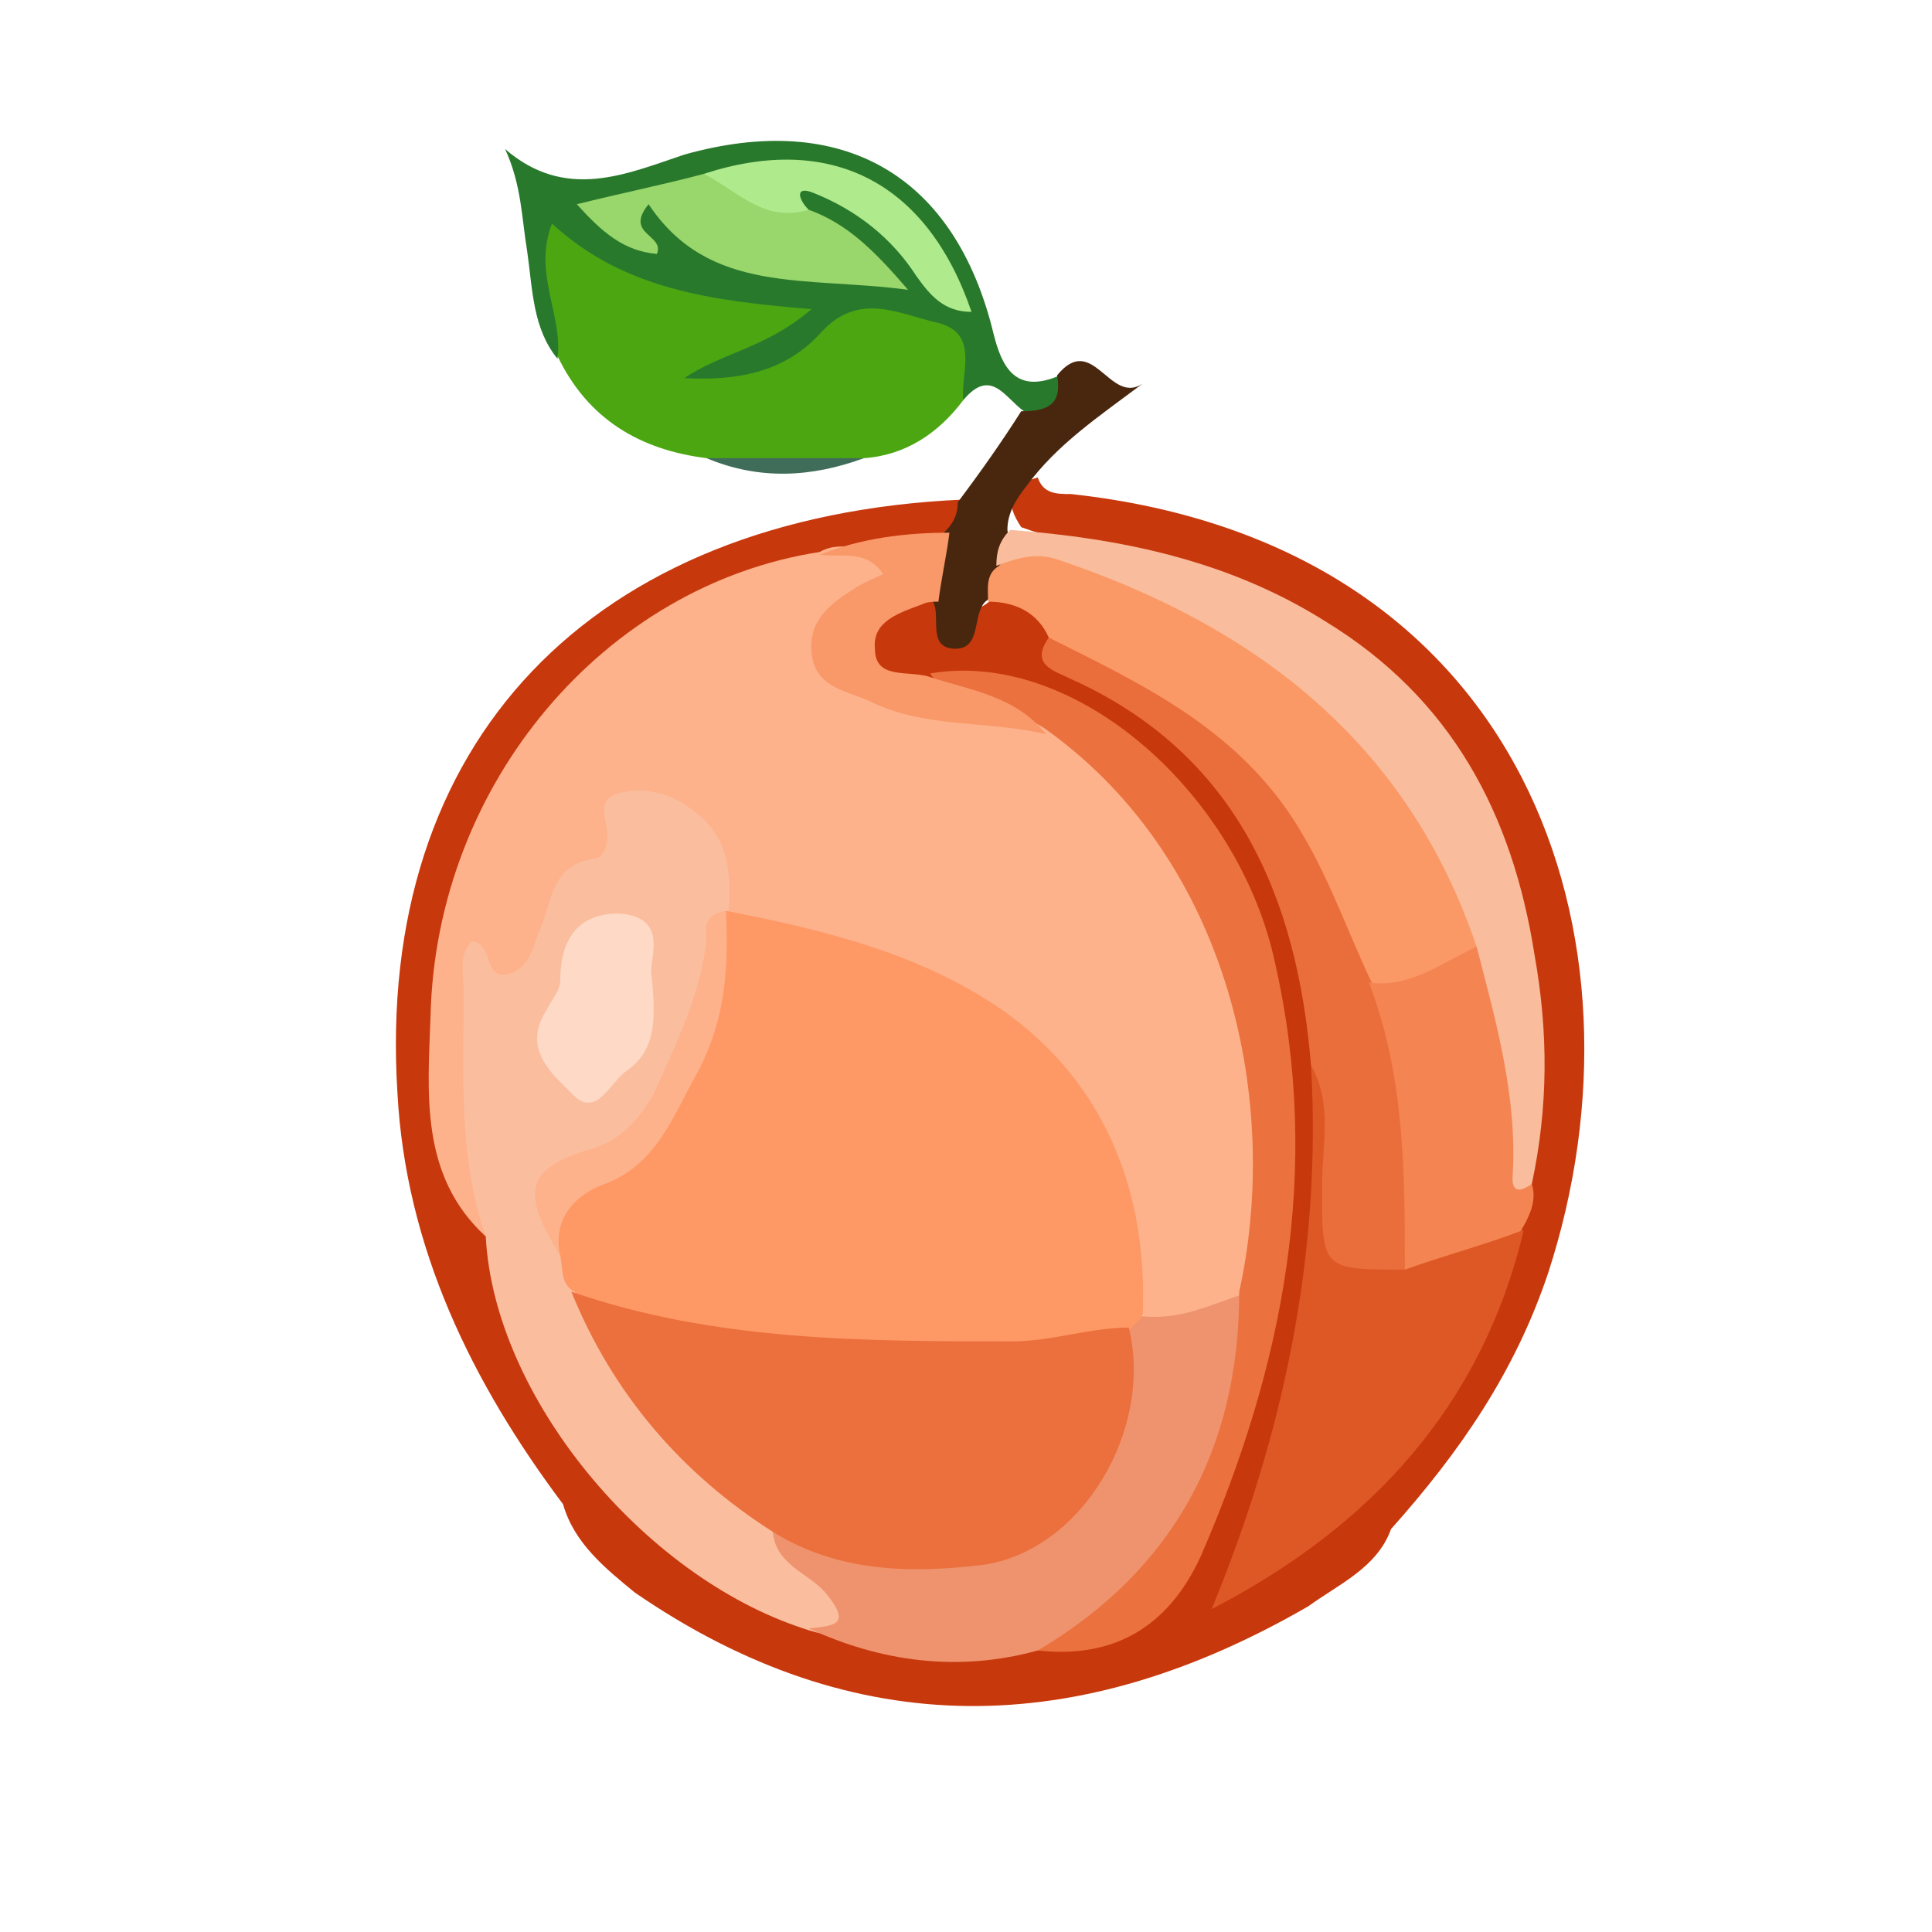 <?xml version="1.0" encoding="utf-8"?>
<!-- Generator: Adobe Illustrator 22.1.0, SVG Export Plug-In . SVG Version: 6.00 Build 0)  -->
<svg version="1.1" id="Layer_1" xmlns="http://www.w3.org/2000/svg" xmlns:xlink="http://www.w3.org/1999/xlink" x="0px" y="0px"
	 viewBox="0 0 70 70" style="enable-background:new 0 0 70 70;" xml:space="preserve">
<style type="text/css">
	.st0{opacity:0.8;}
	.st1{fill:#F2D9AD;stroke:#FFFFFF;stroke-miterlimit:10;}
	.st2{fill:#F8E1AB;stroke:#FFFFFF;stroke-miterlimit:10;}
	.st3{fill:url(#SVGID_1_);}
	.st4{opacity:0.3;fill:#256936;}
	.st5{fill:url(#SVGID_2_);}
	.st6{opacity:0.6;fill:#256936;}
	.st7{opacity:0.2;fill:#D7DF23;}
	.st8{fill:url(#SVGID_3_);}
	.st9{opacity:0.4;fill:#256936;}
	.st10{fill:#35BC4B;}
	.st11{opacity:0.8;fill:#F2D9AD;}
	.st12{fill:url(#SVGID_4_);}
	.st13{opacity:0.3;clip-path:url(#SVGID_6_);fill:#FFFFFF;}
	.st14{opacity:0.3;}
	.st15{opacity:0.3;fill:#FFFFFF;}
	.st16{fill:#CEB386;}
	.st17{opacity:0.9;fill:#CEB386;}
	.st18{fill:#FFFFFF;}
	.st19{fill:#F8E1AB;stroke:#FFFFFF;stroke-linecap:round;stroke-linejoin:round;stroke-miterlimit:10;}
	.st20{fill:url(#SVGID_9_);}
	.st21{fill:#F2D9AD;}
	.st22{fill:url(#SVGID_10_);}
	.st23{fill:url(#SVGID_11_);}
	.st24{fill:#4E9920;}
	.st25{fill:#B10842;}
	.st26{fill:#F0A510;}
	.st27{fill:#26600E;}
	.st28{fill:#13063D;}
	.st29{fill:#265908;}
	.st30{fill:#632812;}
	.st31{fill:#39690A;}
	.st32{fill:#E5E5E5;}
	.st33{fill:#E6E6E6;}
	.st34{fill:#257840;}
	.st35{fill:#572A11;}
	.st36{fill:#E7E8E7;}
	.st37{fill:#377009;}
	.st38{fill:#63B166;}
	.st39{fill:#EAEAE9;}
	.st40{fill:#CDD2D4;}
	.st41{fill:#B04E72;}
	.st42{fill:#647F53;}
	.st43{fill:#86213B;}
	.st44{fill:#446B2D;}
	.st45{fill:#A22350;}
	.st46{fill:#933254;}
	.st47{fill:#456A34;}
	.st48{fill:#7E3439;}
	.st49{fill:#375B1F;}
	.st50{fill:#D25177;}
	.st51{fill:#D6527B;}
	.st52{fill:#893541;}
	.st53{fill:#CC4169;}
	.st54{fill:#BE3661;}
	.st55{fill:#862D3A;}
	.st56{fill:#761D25;}
	.st57{fill:#C83263;}
	.st58{fill:#D84977;}
	.st59{fill:#FBDA56;}
	.st60{fill:#EDB349;}
	.st61{fill:#FBE89C;}
	.st62{fill:#EDAA14;}
	.st63{fill:#FACA08;}
	.st64{fill:#FADB56;}
	.st65{fill:#F9CB0E;}
	.st66{fill:#F8CB0F;}
	.st67{fill:#FACA10;}
	.st68{fill:#BDAF9B;}
	.st69{fill:#F9E16C;}
	.st70{fill:#F6E37C;}
	.st71{fill:#247C20;}
	.st72{fill:#439011;}
	.st73{fill:#74AF50;}
	.st74{fill:#C7CAC5;}
	.st75{fill:#A8CB8E;}
	.st76{fill:#9DC885;}
	.st77{fill:#341D88;}
	.st78{fill:#211257;}
	.st79{fill:#D2D1D1;}
	.st80{fill:#8374B8;}
	.st81{fill:#659D43;}
	.st82{fill:#262F35;}
	.st83{fill:#980034;}
	.st84{fill:#B75172;}
	.st85{fill:#9E1443;}
	.st86{fill:#C8657C;}
	.st87{fill:#5A1024;}
	.st88{fill:#BA5072;}
	.st89{fill:#A5556A;}
	.st90{fill:#C68594;}
	.st91{fill:#C78597;}
	.st92{fill:#649833;}
	.st93{fill:#8DB165;}
	.st94{fill:#659832;}
	.st95{fill:#669730;}
	.st96{fill:#84AD5D;}
	.st97{fill:#649832;}
	.st98{fill:#5B0263;}
	.st99{fill:#348306;}
	.st100{fill:#49074D;}
	.st101{fill:#4D0653;}
	.st102{fill:#460D4B;}
	.st103{fill:#43230F;}
	.st104{fill:#42134D;}
	.st105{fill:#43164A;}
	.st106{fill:#975297;}
	.st107{fill:#975299;}
	.st108{fill:#965297;}
	.st109{fill:#975198;}
	.st110{fill:#975296;}
	.st111{fill:#975196;}
	.st112{fill:#975197;}
	.st113{fill:#965298;}
	.st114{fill:#49034D;}
	.st115{fill:#965197;}
	.st116{fill:#945298;}
	.st117{fill:#944B99;}
	.st118{fill:#9B55A1;}
	.st119{fill:#A264B1;}
	.st120{fill:#F8F7F6;}
	.st121{fill:#96529B;}
	.st122{fill:#9760A9;}
	.st123{fill:#9DE087;}
	.st124{fill:#70BE70;}
	.st125{fill:#EAEDE5;}
	.st126{fill:#84072A;}
	.st127{fill:#E57D1A;}
	.st128{fill:#438605;}
	.st129{fill:#E7E7E7;}
	.st130{fill:#F26A12;}
	.st131{fill:#CE6816;}
	.st132{fill:#B8D691;}
	.st133{fill:#FC9902;}
	.st134{fill:#F9E4BD;}
	.st135{fill:#F9AD49;}
	.st136{fill:#CBCBCA;}
	.st137{fill:#FABC5C;}
	.st138{fill:#F9BB5C;}
	.st139{fill:#B1AEAE;}
	.st140{fill:#FBE892;}
	.st141{fill:#5EA138;}
	.st142{fill:#F6B448;}
	.st143{fill:#F6B24D;}
	.st144{fill:#9E763B;}
	.st145{fill:#F0DC0A;}
	.st146{fill:#F5C013;}
	.st147{fill:#ECE506;}
	.st148{fill:#F5F28D;}
	.st149{fill:#FAF7DA;}
	.st150{fill:#F0E948;}
	.st151{fill:#F5C407;}
	.st152{fill:#F8F8DF;}
	.st153{fill:#F0EC46;}
	.st154{fill:#F6F3A1;}
	.st155{fill:#F7F2A2;}
	.st156{fill:#F4EE73;}
	.st157{fill:#1D023B;}
	.st158{fill:#336C03;}
	.st159{fill:#2F0B59;}
	.st160{fill:#320263;}
	.st161{fill:#322349;}
	.st162{fill:#300262;}
	.st163{fill:#5F477E;}
	.st164{fill:#1A7E2B;}
	.st165{fill:#330365;}
	.st166{fill:#320364;}
	.st167{fill:#330465;}
	.st168{fill:#320363;}
	.st169{fill:#2E055B;}
	.st170{fill:#654587;}
	.st171{fill:#67448C;}
	.st172{fill:#2E0360;}
	.st173{fill:#5C3C7D;}
	.st174{fill:#5D3681;}
	.st175{fill:#338707;}
	.st176{fill:#5E407E;}
	.st177{fill:#8971A8;}
	.st178{fill:#8B6FAC;}
	.st179{fill:#8C6BA8;}
	.st180{fill:#316808;}
	.st181{fill:#A57C52;}
	.st182{fill:#A78C66;}
	.st183{fill:#347A02;}
	.st184{fill:#339505;}
	.st185{fill:#339704;}
	.st186{fill:#359505;}
	.st187{fill:#ABD596;}
	.st188{fill:#A9D194;}
	.st189{fill:#9FD589;}
	.st190{fill:#D7C2A7;}
	.st191{fill:#A57730;}
	.st192{fill:#FCCB05;}
	.st193{fill:#FCCB04;}
	.st194{fill:#D8A504;}
	.st195{fill:#D8A505;}
	.st196{fill:#FBCB05;}
	.st197{fill:#D8A506;}
	.st198{fill:#FACC07;}
	.st199{fill:#F9E794;}
	.st200{fill:#FACB05;}
	.st201{fill:#FBCA05;}
	.st202{fill:#FCE685;}
	.st203{fill:#D7A406;}
	.st204{fill:#FBE686;}
	.st205{fill:#F8E794;}
	.st206{fill:#D6A408;}
	.st207{fill:#FBE586;}
	.st208{fill:#F9E48C;}
	.st209{fill:#F9E68C;}
	.st210{fill:#F9E78C;}
	.st211{fill:#FAE692;}
	.st212{fill:#F8E792;}
	.st213{fill:#F9E691;}
	.st214{fill:#FAE796;}
	.st215{fill:#F7CC0F;}
	.st216{fill:#F7CA0C;}
	.st217{fill:#F8CB0D;}
	.st218{fill:#F5C70E;}
	.st219{fill:#FAE47C;}
	.st220{fill:#D5A40A;}
	.st221{fill:#F6E282;}
	.st222{fill:#D6A506;}
	.st223{fill:#F7CB09;}
	.st224{fill:#F6EBC9;}
	.st225{fill:#F8E386;}
	.st226{fill:#F6CB16;}
	.st227{fill:#D2A20C;}
	.st228{fill:#F6D539;}
	.st229{fill:#F6C918;}
	.st230{fill:#FAE592;}
	.st231{fill:#FAF0CC;}
	.st232{fill:#FBE687;}
	.st233{fill:#FBF3C9;}
	.st234{fill:#F9E587;}
	.st235{fill:#F7ECC7;}
	.st236{fill:#CEAD5D;}
	.st237{fill:#D7B459;}
	.st238{fill:#D9B35A;}
	.st239{fill:#D7B24D;}
	.st240{fill:#3B0232;}
	.st241{fill:#4DA712;}
	.st242{fill:#1E7424;}
	.st243{fill:#432F15;}
	.st244{fill:#327934;}
	.st245{fill:#8C4066;}
	.st246{fill:#650032;}
	.st247{fill:#630233;}
	.st248{fill:#773F64;}
	.st249{fill:#A06786;}
	.st250{fill:#A37A97;}
	.st251{fill:#974E75;}
	.st252{fill:#610434;}
	.st253{fill:#BD9DB2;}
	.st254{fill:#AAE584;}
	.st255{fill:#E8EAE4;}
	.st256{fill:#8FCD62;}
	.st257{fill:#7D2751;}
	.st258{fill:#9D5C7D;}
	.st259{fill:#4A0133;}
	.st260{fill:#FADA56;}
	.st261{fill:#E9A414;}
	.st262{fill:#F9ECB2;}
	.st263{fill:#C8380D;}
	.st264{fill:#4BA612;}
	.st265{fill:#29792C;}
	.st266{fill:#49270F;}
	.st267{fill:#406C5A;}
	.st268{fill:#FDB28B;}
	.st269{fill:#FABE9F;}
	.st270{fill:#FB9966;}
	.st271{fill:#DE5826;}
	.st272{fill:#EF936E;}
	.st273{fill:#F9BC9C;}
	.st274{fill:#EB713F;}
	.st275{fill:#EA6E3C;}
	.st276{fill:#F48552;}
	.st277{fill:#F99869;}
	.st278{fill:#99D66C;}
	.st279{fill:#AFEA8D;}
	.st280{fill:#FE9966;}
	.st281{fill:#EB703E;}
	.st282{fill:#FDD9C6;}
	.st283{fill:#4C3797;}
	.st284{fill:#840223;}
	.st285{fill:#B72C4B;}
	.st286{fill:#B7476C;}
	.st287{fill:#68C937;}
	.st288{fill:#67C834;}
	.st289{fill:#92D57C;}
	.st290{fill:#41230E;}
	.st291{fill:#93E36E;}
	.st292{fill:#98FE67;}
	.st293{fill:#B3F394;}
	.st294{fill:#A7FC7B;}
	.st295{fill:#60AE63;}
	.st296{fill:#45A43E;}
	.st297{fill:#167033;}
	.st298{fill:#E3EFD5;}
	.st299{fill:#5EAE6A;}
	.st300{fill:#B7F995;}
	.st301{fill:#2E8747;}
	.st302{fill:#89D657;}
	.st303{fill:#88D758;}
	.st304{fill:#83DE50;}
	.st305{fill:#C7FDAA;}
	.st306{fill:#398D0C;}
	.st307{fill:#66090B;}
	.st308{fill:#65090A;}
	.st309{fill:#33800D;}
	.st310{fill:#677F22;}
	.st311{fill:#554116;}
	.st312{fill:#BB5554;}
	.st313{fill:#94F314;}
	.st314{fill:#6DCF16;}
	.st315{fill:#7F0405;}
	.st316{fill:#B3524F;}
	.st317{fill:#B8514F;}
	.st318{fill:#C35854;}
	.st319{fill:#B32828;}
	.st320{fill:#BE827C;}
	.st321{fill:#C8817F;}
	.st322{fill:#7F0305;}
	.st323{fill:#B85453;}
	.st324{fill:#B5292B;}
	.st325{fill:#54B922;}
	.st326{fill:#329703;}
	.st327{fill:#990000;}
	.st328{fill:#990001;}
	.st329{fill:#FC262D;}
	.st330{fill:#FD7D81;}
	.st331{fill:#FC6067;}
	.st332{fill:#076737;}
	.st333{fill:#FD9193;}
	.st334{fill:#4B7B13;}
	.st335{fill:#A0DD79;}
	.st336{fill:#FB383E;}
	.st337{fill:#94EB5C;}
	.st338{fill:#E45D3A;}
	.st339{fill:#81D34A;}
	.st340{fill:#307A10;}
	.st341{fill:#C69A4A;}
	.st342{fill:#E43844;}
	.st343{fill:#D0B675;}
	.st344{fill:#E4352E;}
	.st345{fill:#F07D6E;}
	.st346{fill:#4E1211;}
	.st347{fill:#825C58;}
	.st348{fill:#5E2015;}
	.st349{fill:#43120B;}
	.st350{fill:#4C0D0E;}
	.st351{fill:#350602;}
	.st352{fill:#4B0B0C;}
	.st353{fill:#7A4030;}
	.st354{fill:#6E4343;}
	.st355{fill:#581918;}
	.st356{fill:#EC826E;}
	.st357{fill:#8F5A54;}
	.st358{fill:#835853;}
	.st359{fill:#7D5551;}
	.st360{fill:#74AC4D;}
	.st361{fill:#6E9B2E;}
	.st362{fill:#B2EF88;}
	.st363{fill:#94C450;}
	.st364{fill:#BF9346;}
	.st365{fill:#6EB046;}
	.st366{fill:#D35738;}
	.st367{fill:#C4793F;}
	.st368{fill:#ED866F;}
	.st369{fill:#652A1B;}
	.st370{fill:#662F23;}
	.st371{fill:#6E5252;}
	.st372{fill:#934B3C;}
	.st373{fill:#DEA377;}
	.st374{fill:#866662;}
	.st375{fill:#D4B57A;}
	.st376{fill:#E27C1D;}
	.st377{fill:#EF6C12;}
	.st378{fill:#F76809;}
	.st379{fill:#22B707;}
	.st380{fill:#FD9800;}
	.st381{fill:#ECA465;}
	.st382{fill:#D56B2A;}
	.st383{fill:#EAA35C;}
	.st384{fill:#FCB951;}
	.st385{fill:#FCBA55;}
	.st386{fill:#FCCE86;}
	.st387{fill:#F79D0C;}
	.st388{fill:#0F6734;}
	.st389{fill:#F89C0C;}
	.st390{fill:#492914;}
	.st391{fill:#F3A113;}
	.st392{fill:#E7B960;}
	.st393{fill:#FECB00;}
	.st394{fill:#FCD01A;}
	.st395{fill:#E67504;}
	.st396{fill:#F8D775;}
	.st397{fill:#F7DF60;}
	.st398{fill:#FBD949;}
	.st399{fill:#E1A212;}
	.st400{fill:#F9C84C;}
	.st401{fill:#90D482;}
	.st402{fill:#3E9555;}
	.st403{fill:#429857;}
	.st404{fill:#78BC6A;}
	.st405{fill:#3B8B40;}
	.st406{fill:#F1F2EA;}
	.st407{fill:#FDD951;}
	.st408{fill:#FAD570;}
	.st409{fill:#FEB501;}
	.st410{fill:#FCDA4A;}
	.st411{fill:#FCE78D;}
	.st412{fill:#C1C10C;}
	.st413{fill:#C0C01A;}
	.st414{fill:#C3BF0F;}
	.st415{fill:#C8C619;}
	.st416{fill:#CAC647;}
	.st417{fill:#DFDA08;}
	.st418{fill:#FDFD03;}
	.st419{fill:#FEFEB4;}
	.st420{fill:#EAEF12;}
	.st421{fill:#F2EF9D;}
	.st422{fill:#F2EFA0;}
	.st423{fill:#F7F828;}
	.st424{fill:#F9FA34;}
	.st425{fill:#FBF957;}
	.st426{fill:#FAFB55;}
	.st427{fill:#F8CB14;}
	.st428{fill:#31A210;}
	.st429{fill:#970809;}
	.st430{fill:#55A83B;}
	.st431{fill:#6ACC48;}
	.st432{fill:#63C63E;}
	.st433{fill:#71C943;}
	.st434{fill:#5EC752;}
	.st435{fill:#72CF3E;}
	.st436{fill:#C51D1D;}
	.st437{fill:#B72325;}
	.st438{fill:#A92A2B;}
	.st439{fill:#F78485;}
	.st440{fill:#7D1D1E;}
	.st441{fill:#E87865;}
	.st442{fill:#7B1D1B;}
	.st443{fill:#D8543F;}
	.st444{fill:#E97D42;}
	.st445{fill:#E3683A;}
	.st446{fill:#D86D30;}
	.st447{fill:#E0733D;}
	.st448{fill:#F1844E;}
	.st449{fill:#DB1112;}
	.st450{fill:#E87239;}
	.st451{fill:#EE7B41;}
	.st452{fill:#E77F40;}
	.st453{fill:#E2753D;}
	.st454{fill:#E88244;}
	.st455{fill:#E77341;}
	.st456{fill:#E97C39;}
	.st457{fill:#E77744;}
	.st458{fill:#EC7F41;}
	.st459{fill:#F48441;}
	.st460{fill:#ED7543;}
	.st461{fill:#EE7B37;}
	.st462{fill:#F07A3E;}
	.st463{fill:#E9773E;}
	.st464{fill:#E67D45;}
	.st465{fill:#E77B44;}
	.st466{fill:#E97646;}
	.st467{fill:#EA7745;}
	.st468{fill:#EF7E3E;}
	.st469{fill:#EB814A;}
	.st470{fill:#EC7D47;}
	.st471{fill:#EB7841;}
	.st472{fill:#EA7545;}
	.st473{fill:#EB7345;}
	.st474{fill:#EA7445;}
	.st475{fill:#F17F44;}
	.st476{fill:#E38546;}
	.st477{fill:#E97D45;}
	.st478{fill:#E78540;}
	.st479{fill:#EA7D40;}
	.st480{fill:#DE613B;}
	.st481{fill:#D25F36;}
	.st482{fill:#D76535;}
	.st483{fill:#DA622D;}
	.st484{fill:#BF5518;}
	.st485{fill:#E48046;}
	.st486{fill:#F2784B;}
	.st487{fill:#ED8641;}
	.st488{fill:#E4753F;}
	.st489{fill:#C77893;}
	.st490{fill:#E9B785;}
	.st491{fill:#0C8E74;}
	.st492{fill:#EBBB89;}
	.st493{fill:#444442;}
	.st494{fill:#028A70;}
	.st495{fill:#CC9870;}
	.st496{fill:#AC7857;}
	.st497{fill:#343433;}
	.st498{fill:#432719;}
	.st499{fill:#C6946B;}
	.st500{fill:#EDCBA8;}
	.st501{fill:#EECDAB;}
	.st502{fill:#CB9970;}
	.st503{fill:#EFC79E;}
	.st504{fill:#412617;}
	.st505{fill:#705547;}
	.st506{fill:#6F5548;}
	.st507{fill:#442A1B;}
	.st508{fill:#E0B58B;}
	.st509{fill:#C69E7D;}
	.st510{fill:#442F22;}
	.st511{fill:#422617;}
	.st512{fill:#CD996E;}
	.st513{fill:#03896F;}
	.st514{fill:#04AB87;}
	.st515{fill:#EDC59D;}
	.st516{fill:#323331;}
	.st517{fill:#EFCCA8;}
	.st518{fill:#D7A577;}
	.st519{fill:#715548;}
	.st520{fill:#EBC09A;}
	.st521{fill:#E9B787;}
	.st522{fill:#6A6B69;}
	.st523{fill:#24AC8E;}
	.st524{fill:#14AC8D;}
	.st525{fill:#CBA27F;}
	.st526{fill:#6A6A69;}
	.st527{fill:#BCBCBC;}
	.st528{fill:#EDC296;}
	.st529{fill:#C7936A;}
	.st530{fill:#8B6045;}
	.st531{fill:#412515;}
	.st532{fill:#EFC7A0;}
	.st533{fill:#ECC398;}
	.st534{fill:#EFC8A1;}
	.st535{fill:#BD8861;}
	.st536{fill:#EFC59B;}
	.st537{fill:#190F0C;}
	.st538{fill:#C28E63;}
	.st539{fill:#BF8A62;}
	.st540{fill:#9B663E;}
	.st541{fill:#98663B;}
	.st542{fill:#F3F1EA;}
	.st543{fill:#0BAD8D;}
	.st544{fill:#0DAE8D;}
	.st545{fill:#3ABFA6;}
	.st546{fill:#434341;}
	.st547{fill:#365A55;}
	.st548{fill:#43C2AB;}
	.st549{fill:#10AC8D;}
	.st550{fill:#40C3AC;}
	.st551{fill:#3FC0A7;}
	.st552{fill:#1BAC8D;}
	.st553{fill:#42C2AB;}
	.st554{fill:#464A46;}
	.st555{fill:#F0CCA8;}
	.st556{fill:#81807E;}
	.st557{fill:#C59976;}
	.st558{fill:#CB9A6F;}
	.st559{fill:#55514D;}
	.st560{fill:#696967;}
	.st561{fill:#393937;}
	.st562{fill:#CB9770;}
	.st563{fill:#CB976F;}
	.st564{fill:#C79269;}
	.st565{fill:#EFCEAC;}
	.st566{fill:#E8BB8F;}
	.st567{fill:#464543;}
	.st568{fill:#EBBD91;}
	.st569{fill:#B27D5D;}
	.st570{fill:#C89674;}
	.st571{fill:#AF7754;}
	.st572{fill:#04AA88;}
	.st573{fill:#E9B885;}
	.st574{fill:#6D5343;}
	.st575{fill:#E7C09E;}
	.st576{fill:#5F3E26;}
	.st577{fill:#CB9871;}
	.st578{fill:#694B3A;}
	.st579{fill:#3EC0A8;}
	.st580{fill:#986238;}
	.st581{fill:#3FBFA6;}
	.st582{fill:#43C3AA;}
	.st583{fill:#0F0908;}
	.st584{fill:#F7F6F3;}
	.st585{fill:#EFC39D;}
	.st586{fill:#42342C;}
	.st587{fill:#D8D7D9;}
	.st588{fill:#383837;}
	.st589{fill:#767775;}
	.st590{fill:#313130;}
	.st591{fill:#555557;}
	.st592{fill:#565655;}
	.st593{fill:#EFCDAA;}
	.st594{fill:#E8E5E3;}
	.st595{fill:#F8E1AB;}
	.st596{fill:url(#SVGID_12_);}
	.st597{fill:url(#SVGID_13_);}
	.st598{fill:url(#SVGID_14_);}
	.st599{fill:url(#SVGID_15_);}
</style>
<g>
	<path class="st263" d="M20.4,54.5c-3.3-4.4-5.7-9.3-6-14.9c-0.8-12.7,7-20.9,20.5-21.5c0.5,0.7,0,1-0.5,1.4c-1.5,0.5-3.1,0.5-4.6,1
		C18.7,23,14.7,32.9,16.5,41.9c0.2,1,0.8,1.8,1.4,2.6c0.6,3.7,2.3,6.8,4.9,9.5c1.9,2.1,4.2,3.6,6.9,4.6c2.6,0.9,5.2,1.4,7.9,0.8
		c3.1,0.1,4.9-1.6,6-4.4c2.6-6.5,3.6-13.1,2.1-20c-1.1-5.2-6.5-10.7-12-10.1c-1.1-0.1-2.3-0.3-2.2-1.7c0.1-1.3,1.1-1.8,2.4-1.8
		c0.7,0.7,1.5,1.1,2.3,0c1.2-0.3,1.9,0.4,2.3,1.3c0.2,0.8,0.7,1.2,1.4,1.5c5.7,3,7.9,8.1,8.4,14.3c0.4,6.4-0.6,12.6-3.6,18.9
		c5.4-3.2,8.6-7.5,10.3-13c0.2-0.6,0.4-1.2,0.4-1.9c0.7-3.8,0.3-7.5-0.8-11.3c-1.8-6-6.1-9.2-11.9-10.8c-1.9-0.5-3.8-0.6-5.7-1.3
		c-0.6-0.9-0.5-1.5,0.6-1.8c0.2,0.6,0.7,0.6,1.2,0.6C55.4,19.7,60,34.1,56.1,46.1c-1.2,3.6-3.2,6.5-5.7,9.3c-0.5,1.4-1.9,2-3,2.8
		c-8.3,4.8-16.4,5-24.4-0.5C21.9,56.8,20.8,55.9,20.4,54.5z"/>
	<path class="st264" d="M34.9,14.5c-0.9,1.2-2.1,2-3.6,2.1c-1.9,0.3-3.8,0.3-5.7,0c-2.4-0.3-4.3-1.4-5.4-3.7
		c-0.2-1.1-0.6-2.2-0.7-3.4c-0.1-0.6-0.2-1.2,0.4-1.6c0.6-0.4,1.1,0,1.6,0.4c1.9,1.4,4.1,1.7,6.3,2c0.7,0.1,1.6,0,1.6,1
		c0,0.8-0.7,1.2-1.5,1.3c-0.4,0.1-0.8,0.3-1,0.4c1.1-0.3,2.2-0.8,3.1-1.8c1.1-1.1,4.1-0.6,5.1,0.6C35.9,12.9,35.1,13.7,34.9,14.5z"
		/>
	<path class="st265" d="M34.9,14.5c-0.1-1,0.6-2.4-0.9-2.8c-1.4-0.3-2.9-1.2-4.3,0.4c-1.3,1.4-3,1.7-4.9,1.6c1.3-0.9,3-1.1,4.6-2.5
		c-3.6-0.3-6.8-0.7-9.4-3.1c-0.7,1.8,0.4,3.3,0.2,4.9c-0.9-1.1-0.9-2.5-1.1-3.9c-0.2-1.2-0.2-2.4-0.8-3.7c2.2,1.9,4.4,0.9,6.5,0.2
		C30.5,4,34.6,6.3,36,12.1c0.3,1.2,0.8,2.2,2.4,1.5c0.5,1.5,0,1.8-1.3,1.3C36.4,14.4,35.9,13.3,34.9,14.5z"/>
	<path class="st266" d="M37,14.9c0.9,0,1.5-0.2,1.3-1.3c1.3-1.6,1.9,1.1,3.1,0.3c-1.6,1.2-3.1,2.2-4.2,3.7c-0.4,0.5-0.7,1-0.7,1.6
		c0.1,0.5,0,0.9-0.1,1.4c-0.1,0.5-0.3,0.9-0.7,1.2c-0.5,0.5-0.1,1.8-1.2,1.7c-0.9-0.1-0.4-1.2-0.7-1.7c-0.6-1-0.4-1.8,0.4-2.5
		c0.3-0.3,0.5-0.6,0.5-1.1C35.6,17,36.3,16,37,14.9z"/>
	<path class="st267" d="M25.6,16.6c1.9,0,3.8,0,5.7,0C29.4,17.3,27.5,17.4,25.6,16.6z"/>
	<path class="st268" d="M17.6,44.8c-2.4-2.2-2.1-5.2-2-8c0.2-8.4,6.3-15.6,14.1-16.8c0.5-0.3,1.1-0.2,1.7-0.1
		c0.4,0.1,0.7,0.2,0.9,0.5c0.2,0.5-0.2,0.7-0.5,1c-2.2,2-2,2.6,0.7,3.6c1.8,0.7,3.8,0.4,5.7,1.2c5.3,3.3,7.3,8.5,7.7,14.4
		c0.2,2.1,0.7,4.4-0.6,6.5c-1.1,0.7-2.3,1.3-3.7,0.8c-0.8-0.9-0.7-2-0.9-3c-0.8-4.9-3.8-7.9-8.3-9.5c-2-0.7-4.2-1-6-2.2
		c-0.6-0.7-0.5-1.8-1.1-2.6c-1-1.4-1.9-1.3-2.9,0.1c-1.1,1.4-1.9,2.9-2.9,4.3c-1.8,2.4-2,2.3-2,3.2c0,1.5-0.1,3,0.3,4.5
		C17.9,43.4,18.4,44.1,17.6,44.8z"/>
	<path class="st269" d="M17.6,44.8c-1-2.9-0.8-5.9-0.8-8.9c0-0.6-0.2-1.3,0.3-1.8c0.8,0.1,0.4,1.4,1.3,1.2c0.8-0.2,0.9-1,1.2-1.7
		c0.4-1,0.4-2.3,2-2.5c0.2,0,0.4-0.4,0.4-0.7c0.1-0.6-0.6-1.5,0.6-1.7c1.1-0.2,2,0.2,2.8,0.9c1,0.9,1.1,2.1,1,3.4
		c0,0.1,0,0.2-0.1,0.3c-0.5,2.1-1,4.1-2,6.1c-0.5,1.1-1.3,2-2.5,2.6c-2.1,1-2.1,1.1-1.3,3.4c0.2,0.5,0.3,1,0.5,1.4
		c1.7,3.6,4.3,6.2,7.3,8.7c0.6,0.7,1.4,1.2,1.9,1.9c0.3,0.4,0.7,0.8,0.4,1.3c-0.3,0.7-0.9,0.5-1.5,0.3
		C23.3,57.1,17.9,50.6,17.6,44.8z"/>
	<path class="st270" d="M35.8,21.8c0-0.5-0.1-1,0.4-1.3c0.6-0.8,1.3-1,2.3-0.7C45,21.7,50,25.6,53.1,31.7c0.4,0.8,0.7,1.7,0.5,2.7
		c-1,1.2-2.3,1.9-3.9,1.5c-0.9-0.7-1.3-1.7-1.6-2.7c-1.6-4-4.4-6.9-8.3-8.7c-0.7-0.3-1.5-0.5-1.8-1.4C37.6,22.2,36.8,21.8,35.8,21.8
		z"/>
	<path class="st271" d="M55.2,44.6c-1.5,6.3-5.5,10.7-11.3,13.7c2.6-6.3,4-12.9,3.6-19.7c1,0.1,0.9,1,1,1.6c0.1,1,0.1,2,0,3
		c-0.1,1.5,0.6,2.3,2.1,2.1C52.2,45.5,53.5,43.8,55.2,44.6z"/>
	<path class="st272" d="M29.3,59c0.9-0.1,1.6-0.1,0.6-1.3c-0.6-0.7-1.8-1-1.9-2.2c1.7-0.3,3.1,0.7,4.8,0.7c5,0,7.2-1.8,7.9-6.7
		c0.1-0.4,0.1-0.9,0.1-1.3c0.1-0.3,0.2-0.6,0.7-0.5c1.3,0.1,2.3-0.4,3.5-0.8c1.1,1.5,0.3,3-0.1,4.3c-1,4-3.1,7.2-7.3,8.6
		C34.7,60.6,31.9,60.2,29.3,59z"/>
	<path class="st273" d="M53.5,34.3c-2.5-7.4-8-11.6-15.1-14c-0.8-0.3-1.5-0.1-2.3,0.2c0-0.5,0.1-0.9,0.5-1.3c4,0.3,7.9,1.1,11.4,3.3
		c4.6,2.8,6.8,7,7.6,12.1c0.5,2.8,0.5,5.5-0.1,8.3c-0.3,0.7-1,0.7-1,0.1C54.4,40.1,53.1,37.3,53.5,34.3z"/>
	<path class="st274" d="M37.6,59.8c4.9-2.9,7.3-7.3,7.3-13c1.5-6.8-0.3-15.5-6.9-20.3c-1.3-1-3.3-0.6-4.3-2.1
		c5.3-0.9,11.2,4.4,12.5,10.5c1.7,7.5,0.3,14.6-2.7,21.5C42.3,59,40.3,60.1,37.6,59.8z"/>
	<path class="st275" d="M50.9,46c-3,0-3,0-3-3c0-1.5,0.4-3-0.4-4.4c-0.5-6.1-2.7-11.3-8.7-14c-0.6-0.3-1.5-0.5-0.8-1.5
		c3.2,1.6,6.4,3.1,8.6,6.2c1.4,2,2.1,4.2,3.1,6.3C51.9,38.8,51.9,42.3,50.9,46z"/>
	<path class="st276" d="M50.9,46c0-3.5,0-7-1.3-10.4c1.5,0.2,2.6-0.7,3.9-1.3c0.7,2.7,1.5,5.5,1.3,8.4c0,0.6,0.4,0.4,0.7,0.2
		c0.2,0.6-0.1,1.2-0.4,1.7C53.8,45.1,52.3,45.5,50.9,46z"/>
	<path class="st277" d="M33.6,24.5c1.5,0.5,3.2,0.7,4.3,2.1c-2.1-0.5-4.4-0.2-6.4-1.2c-0.9-0.4-2-0.5-2.1-1.8
		c-0.1-1.2,0.8-1.8,1.6-2.3c0.3-0.2,0.6-0.3,1-0.5c-0.6-0.9-1.5-0.6-2.3-0.7c1.5-0.6,3.1-0.8,4.7-0.8c-0.1,0.8-0.3,1.7-0.4,2.5
		c-0.2,0-0.4,0-0.6,0.1c-0.8,0.3-1.8,0.6-1.7,1.6C31.7,24.6,32.8,24.3,33.6,24.5z"/>
	<path class="st278" d="M29.3,7.6c1.4,0.5,2.4,1.5,3.6,2.9c-3.7-0.5-7.2,0.2-9.4-3.1c-0.9,1.1,0.6,1.1,0.3,1.8
		c-1.2-0.1-2-0.8-2.9-1.8C22.5,7,24,6.7,25.5,6.3C26.9,6.4,28,7.3,29.3,7.6z"/>
	<path class="st279" d="M29.3,7.6c-1.6,0.5-2.6-0.7-3.8-1.3c4.6-1.5,8.1,0.3,9.7,5c-1,0-1.5-0.6-2-1.3C32.3,8.6,31,7.6,29.5,7
		C28.8,6.7,28.9,7.2,29.3,7.6z"/>
	<path class="st280" d="M41.4,47.7c-0.1,0.1-0.3,0.3-0.4,0.4c-0.7,0.8-1.6,1-2.5,1c-4.9,0.1-9.9,0.5-14.7-0.8
		c-1.1-0.3-2.2-0.7-3-1.5c-0.5-0.3-0.4-0.8-0.5-1.3c-0.6-1.2-0.3-2.1,0.8-2.7c3.5-1.9,4.5-5.2,4.8-8.8c0-0.4,0.2-0.7,0.4-1
		c0,0,0,0,0,0c3.6,0.7,7.3,1.6,10.3,3.8C40.1,39.4,41.6,43.3,41.4,47.7z"/>
	<path class="st281" d="M20.7,46.8c5.2,1.8,10.6,1.8,16,1.8c1.4,0,2.8-0.5,4.2-0.5c0.9,3.7-1.7,8.1-5.3,8.6C33.1,57,30.4,57,28,55.5
		C24.7,53.4,22.2,50.5,20.7,46.8z"/>
	<path class="st282" d="M23.6,35.3c0.2,1.8,0.1,2.8-0.9,3.5c-0.6,0.4-1.1,1.8-2,0.8c-0.7-0.7-1.8-1.6-0.9-3c0.2-0.4,0.5-0.7,0.5-1.1
		c0-1.4,0.6-2.4,2.1-2.4C24.3,33.2,23.5,34.8,23.6,35.3z"/>
	<path class="st268" d="M26.3,33c0.1,2,0,3.9-1,5.8c-0.9,1.6-1.5,3.4-3.4,4.1c-1.1,0.4-1.9,1.3-1.6,2.6c-1.5-2.4-1.2-3.2,1.2-3.9
		c1-0.3,1.7-1.1,2.2-2c0.8-1.8,1.7-3.6,1.9-5.6C25.5,33.4,25.7,33.1,26.3,33z"/>
</g>
</svg>
